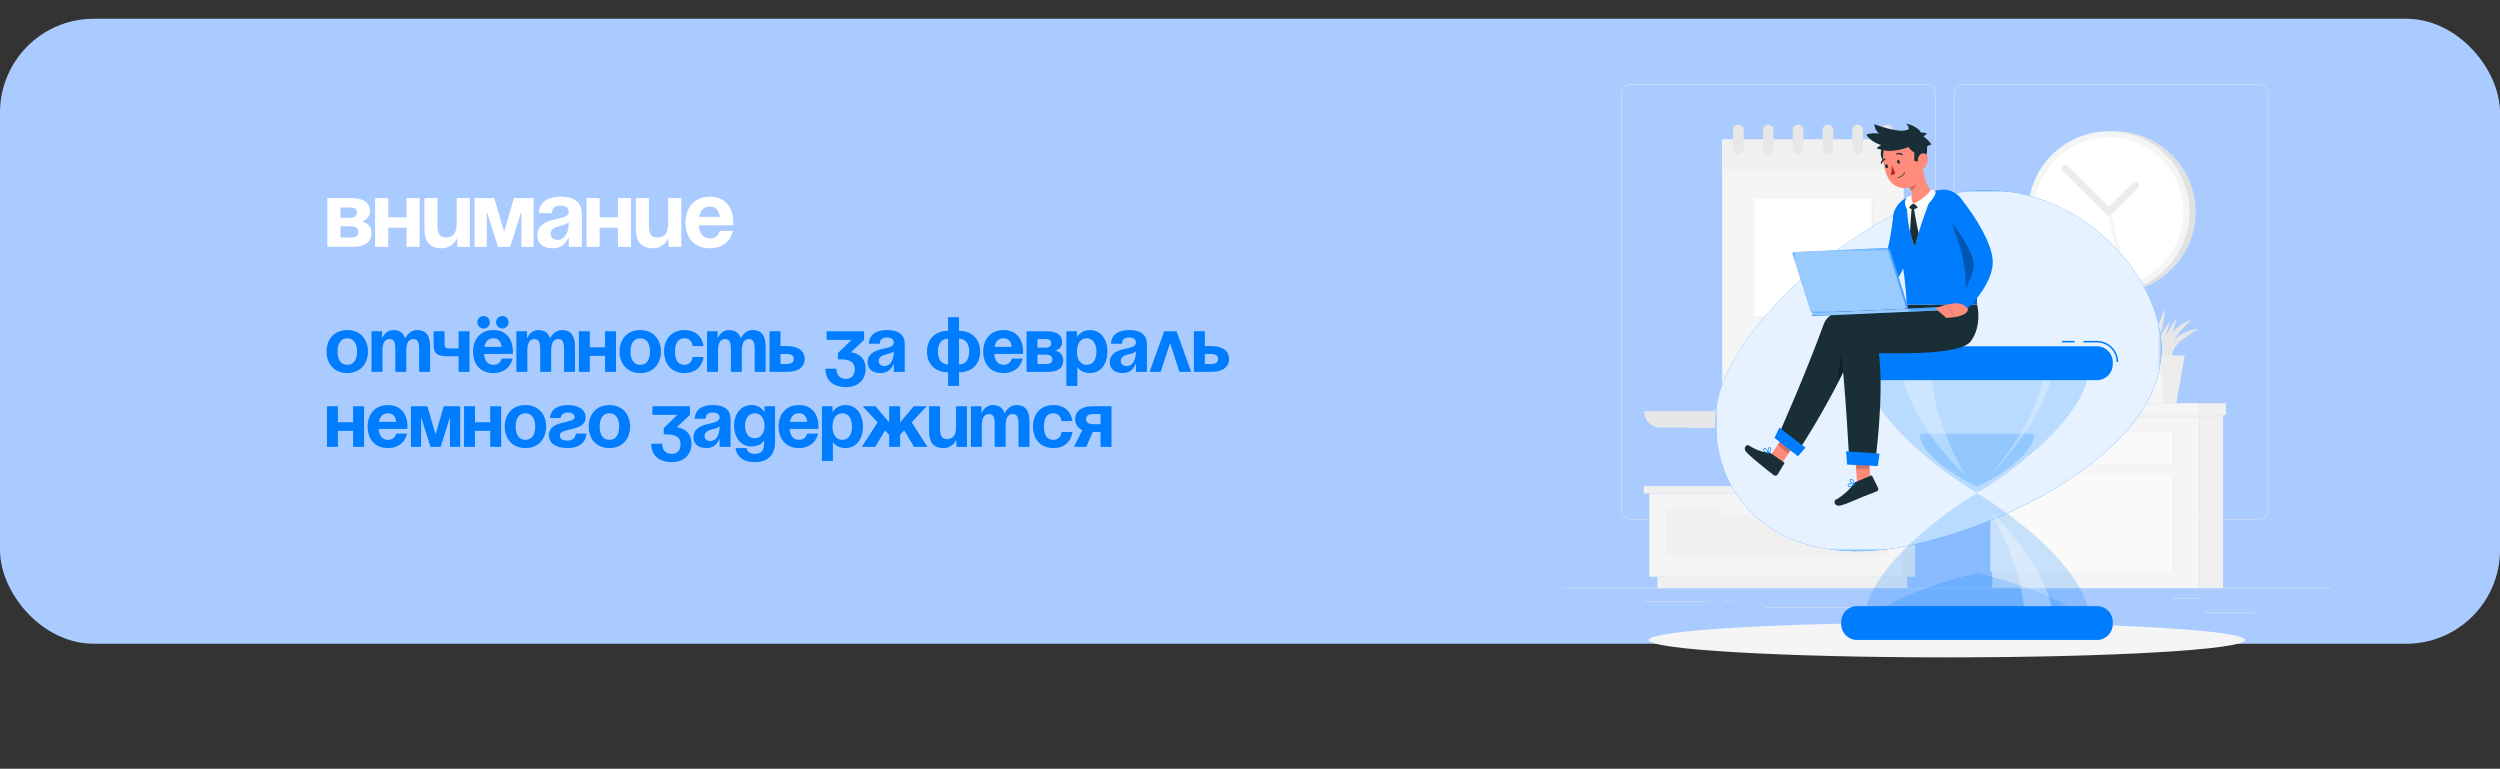 <svg width="800" height="246" viewBox="0 0 800 246" fill="none" xmlns="http://www.w3.org/2000/svg">
<rect x="0" y="0" width="800" height="246" fill="#333333" stroke="none"/>
<rect x="2.5" y="8.5" width="795" height="195" rx="27.5" fill="#AACBFF" stroke="#AACBFF" stroke-width="5"/>
<path d="M500 188.263H746V188.14H500V188.263Z" fill="#ECECEC"/>
<path d="M705.055 196.182H721.351V196.059H705.055V196.182Z" fill="#ECECEC"/>
<path d="M658.684 197.517H662.961V197.394H658.684V197.517Z" fill="#ECECEC"/>
<path d="M695.119 191.613H704.562V191.49H695.119V191.613Z" fill="#ECECEC"/>
<path d="M525.811 192.44H547.062V192.317H525.811V192.44Z" fill="#ECECEC"/>
<path d="M551.445 192.44H554.561V192.317H551.445V192.44Z" fill="#ECECEC"/>
<path d="M564.682 194.518H610.77V194.395H564.682V194.518Z" fill="#ECECEC"/>
<mask id="mask0_169_11" style="mask-type:luminance" maskUnits="userSpaceOnUse" x="500" y="-1" width="246" height="247">
<path d="M500 -8.13007e-05H746V246H500V-8.13007e-05Z" fill="white"/>
</mask>
<g mask="url(#mask0_169_11)">
<path d="M521.605 27.16C520.124 27.16 518.92 28.364 518.92 29.845V163.389C518.92 164.87 520.124 166.075 521.605 166.075H616.61C618.09 166.075 619.295 164.87 619.295 163.389V29.845C619.295 28.364 618.09 27.16 616.61 27.16H521.605ZM616.61 166.198H521.605C520.057 166.198 518.797 164.938 518.797 163.389V29.845C518.797 28.297 520.057 27.037 521.605 27.037H616.61C618.158 27.037 619.418 28.297 619.418 29.845V163.389C619.418 164.938 618.158 166.198 616.61 166.198Z" fill="#ECECEC"/>
<path d="M628.023 27.159C626.542 27.159 625.338 28.364 625.338 29.845V163.389C625.338 164.87 626.542 166.074 628.023 166.074H723.027C724.508 166.074 725.713 164.87 725.713 163.389V29.845C725.713 28.364 724.508 27.159 723.027 27.159H628.023ZM723.027 166.197H628.023C626.475 166.197 625.215 164.938 625.215 163.389V29.845C625.215 28.296 626.475 27.036 628.023 27.036H723.027C724.576 27.036 725.836 28.296 725.836 29.845V163.389C725.836 164.938 724.576 166.197 723.027 166.197Z" fill="#ECECEC"/>
<path d="M702.578 67.812C702.578 82.057 691.03 93.604 676.785 93.604C662.54 93.604 650.992 82.057 650.992 67.812C650.992 53.567 662.54 42.019 676.785 42.019C691.03 42.019 702.578 53.567 702.578 67.812Z" fill="#E1E1E1"/>
<path d="M700.626 67.812C700.626 82.057 689.079 93.604 674.834 93.604C660.589 93.604 649.041 82.057 649.041 67.812C649.041 53.567 660.589 42.019 674.834 42.019C689.079 42.019 700.626 53.567 700.626 67.812Z" fill="#F5F5F5"/>
<path d="M698.663 67.811C698.663 80.975 687.991 91.647 674.828 91.647C661.664 91.647 650.992 80.975 650.992 67.811C650.992 54.648 661.664 43.976 674.828 43.976C687.991 43.976 698.663 54.648 698.663 67.811Z" fill="white"/>
<path d="M678.892 85.162C678.632 85.162 678.395 84.984 678.331 84.72L674.27 67.948C674.195 67.638 674.386 67.326 674.696 67.25C675.005 67.174 675.318 67.365 675.394 67.676L679.454 84.448C679.529 84.758 679.338 85.07 679.028 85.146C678.983 85.157 678.937 85.162 678.892 85.162Z" fill="#F5F5F5"/>
<path d="M674.826 68.967C674.53 68.967 674.235 68.855 674.009 68.629L660.061 54.681C659.61 54.229 659.61 53.498 660.061 53.047C660.513 52.595 661.244 52.595 661.696 53.047L674.826 66.177L682.483 58.52C682.935 58.068 683.667 58.068 684.118 58.52C684.57 58.971 684.57 59.703 684.118 60.154L675.644 68.629C675.418 68.855 675.123 68.967 674.826 68.967Z" fill="#ECECEC"/>
<path d="M608.975 184.548H612.86V157.932H608.975V184.548Z" fill="#F0F0F0"/>
<path d="M530.357 184.548H610.3V188.14H530.357V184.548Z" fill="#F0F0F0"/>
<path d="M608.978 184.548H527.791V157.932H608.978V184.548Z" fill="#F5F5F5"/>
<path d="M603.723 177.766H533.041V162.564H603.723V177.766Z" fill="#F0F0F0"/>
<path d="M551.188 164.602H585.581C586.222 164.602 586.746 164.078 586.746 163.437V163.218C586.746 162.577 586.222 162.052 585.581 162.052H551.188C550.547 162.052 550.023 162.577 550.023 163.218V163.437C550.023 164.078 550.547 164.602 551.188 164.602Z" fill="#F5F5F5"/>
<path d="M526.008 155.554H608.975V157.932H526.008V155.554Z" fill="#F0F0F0"/>
<path d="M614.727 155.554H608.975V157.932H614.727V155.554Z" fill="#E7E7E7"/>
<path d="M711.404 129.829H703.828V188.14H711.404V129.829Z" fill="#F0F0F0"/>
<path d="M637.512 129.829H703.826V188.14H637.512V129.829Z" fill="#F5F5F5"/>
<path d="M636.91 151.834H695.134V183.021H636.91V151.834Z" fill="#FAFAFA"/>
<path d="M636.91 138.257H695.134V148.525H636.91V138.257Z" fill="#FAFAFA"/>
<mask id="mask1_169_11" style="mask-type:luminance" maskUnits="userSpaceOnUse" x="695" y="151" width="1" height="33">
<path d="M695.141 151.833H695.66V183.02H695.141V151.833Z" fill="white"/>
</mask>
<g mask="url(#mask1_169_11)">
<g opacity="0.7">
<path d="M695.66 151.833H695.141V183.02H695.66V151.833Z" fill="#E7E7E7"/>
</g>
</g>
<mask id="mask2_169_11" style="mask-type:luminance" maskUnits="userSpaceOnUse" x="695" y="138" width="1" height="11">
<path d="M695.141 138.256H695.66V148.524H695.141V138.256Z" fill="white"/>
</mask>
<g mask="url(#mask2_169_11)">
<g opacity="0.7">
<path d="M695.66 138.256H695.141V148.524H695.66V138.256Z" fill="#E7E7E7"/>
</g>
</g>
<mask id="mask3_169_11" style="mask-type:luminance" maskUnits="userSpaceOnUse" x="637" y="132" width="75" height="2">
<path d="M637.344 132.289H711.403V133.607H637.344V132.289Z" fill="white"/>
</mask>
<g mask="url(#mask3_169_11)">
<g opacity="0.7">
<path d="M711.402 132.289H637.344V133.608H711.402V132.289Z" fill="#E7E7E7"/>
</g>
</g>
<path d="M712.289 129.031H703.828V132.844H712.289V129.031Z" fill="#F0F0F0"/>
<path d="M636.631 129.031H703.831V132.844H636.631V129.031Z" fill="#F5F5F5"/>
<path d="M661.837 117.804C661.346 117.113 661.116 116.266 660.953 115.434C660.827 114.593 660.764 113.732 660.823 112.884C660.928 111.185 661.297 109.507 661.894 107.937C662.158 107.134 662.541 106.388 662.88 105.622C663.271 104.884 663.668 104.149 664.108 103.442C664.569 102.748 665.04 102.063 665.543 101.403C666.078 100.764 666.607 100.125 667.195 99.533C666.911 100.326 666.568 101.072 666.232 101.817C665.894 102.561 665.593 103.319 665.244 104.047L664.293 106.264L663.856 107.38L663.627 107.933L663.432 108.496C662.864 109.983 662.424 111.5 662.096 113.042C661.929 113.814 661.813 114.595 661.751 115.389C661.691 116.182 661.686 116.985 661.837 117.804Z" fill="#E7E7E7"/>
<path d="M652.289 119.107C652.332 117.847 652.255 116.661 651.98 115.57C651.709 114.478 651.226 113.512 650.537 112.697C649.839 111.886 648.946 111.219 647.938 110.649C646.934 110.067 645.821 109.606 644.672 109.068C645.933 108.934 647.216 109.062 648.453 109.47C649.071 109.672 649.675 109.951 650.244 110.308C650.807 110.673 651.334 111.115 651.785 111.638C652.683 112.691 653.197 114.061 653.251 115.395C653.305 116.727 652.983 118.038 652.289 119.107Z" fill="#E7E7E7"/>
<path d="M652.717 118.936C652.666 117.502 652.551 116.133 652.328 114.804C652.103 113.478 651.773 112.196 651.252 111.01C650.741 109.818 650.046 108.726 649.169 107.744C648.289 106.761 647.224 105.912 646.057 105.067C647.48 105.279 648.864 105.88 650.044 106.8C651.219 107.726 652.166 108.975 652.754 110.361C653.358 111.744 653.613 113.244 653.607 114.706C653.587 116.168 653.333 117.625 652.717 118.936Z" fill="#E7E7E7"/>
<path d="M661.185 116.422C660.089 115.047 659.234 113.513 658.48 111.939C657.737 110.358 657.13 108.713 656.654 107.027C656.165 105.346 655.865 103.606 655.704 101.859C655.553 100.111 655.618 98.335 655.946 96.615C656.305 98.339 656.579 100.009 656.977 101.665C657.366 103.317 657.759 104.959 658.23 106.587C658.688 108.217 659.171 109.844 659.675 111.475C660.174 113.109 660.698 114.739 661.185 116.422Z" fill="#E7E7E7"/>
<path d="M660.74 116.299C659.492 115.124 658.453 113.767 657.501 112.361C656.559 110.946 655.735 109.453 655.026 107.903C654.31 106.357 653.756 104.731 653.334 103.076C652.929 101.416 652.708 99.7 652.767 97.993C653.387 99.593 653.924 101.151 654.559 102.683C655.193 104.21 655.825 105.728 656.516 107.227C657.201 108.728 657.901 110.225 658.616 111.728C659.325 113.234 660.052 114.735 660.74 116.299Z" fill="#E7E7E7"/>
<path d="M662.573 117.872C661.173 117.165 659.93 116.215 658.763 115.189C657.605 114.152 656.546 113.002 655.595 111.765C654.634 110.535 653.83 109.179 653.155 107.768C652.49 106.352 652.021 104.833 651.826 103.285C652.671 104.608 653.418 105.902 654.276 107.137C655.127 108.37 655.976 109.592 656.896 110.772C657.805 111.958 658.736 113.131 659.69 114.302C660.64 115.479 661.612 116.641 662.573 117.872Z" fill="#E7E7E7"/>
<path d="M659.892 116.307C658.536 115.782 657.322 114.965 656.211 114.045C655.1 113.119 654.104 112.053 653.241 110.887C652.795 110.314 652.421 109.688 652.041 109.071C651.705 108.425 651.344 107.796 651.091 107.113C650.517 105.781 650.183 104.347 650.064 102.912C650.835 104.147 651.471 105.371 652.235 106.524C652.583 107.116 652.993 107.67 653.356 108.248C653.763 108.798 654.13 109.374 654.554 109.911C655.365 111.01 656.217 112.082 657.113 113.134C658.006 114.193 658.929 115.23 659.892 116.307Z" fill="#E7E7E7"/>
<path d="M661.995 117.151C661.349 116.738 660.888 116.074 660.528 115.388C660.2 114.686 659.934 113.934 659.817 113.166C659.563 111.629 659.627 110.052 659.944 108.562C660.085 107.809 660.318 107.086 660.536 106.36C660.813 105.657 661.065 104.944 661.401 104.271C661.745 103.603 662.091 102.938 662.489 102.304C662.912 101.683 663.329 101.063 663.81 100.484C663.654 101.229 663.434 101.933 663.22 102.636C662.997 103.334 662.83 104.048 662.603 104.732C662.394 105.425 662.231 106.124 662.023 106.808L661.78 107.847C661.698 108.192 661.596 108.534 661.549 108.882C661.252 110.264 661.096 111.652 661.093 113.04C661.086 113.738 661.153 114.429 661.281 115.121C661.411 115.815 661.623 116.498 661.995 117.151Z" fill="#E7E7E7"/>
<path d="M661.078 115.581C659.977 114.47 659.25 113.019 658.797 111.505C658.357 109.983 658.188 108.357 658.368 106.765C658.394 106.365 658.494 105.976 658.556 105.582L658.671 104.995L658.845 104.423C658.97 104.045 659.079 103.662 659.221 103.293C659.384 102.932 659.553 102.574 659.725 102.219L659.987 101.691L660.306 101.195L660.959 100.222C661.443 99.609 661.975 99.037 662.528 98.502C662.272 99.248 661.932 99.919 661.658 100.617L661.27 101.666L661.069 102.18L660.915 102.71C660.81 103.061 660.703 103.409 660.589 103.753L660.348 104.811L660.221 105.336L660.146 105.87C660.1 106.225 660.013 106.575 659.995 106.933C659.833 108.358 659.876 109.795 660.051 111.236C660.227 112.683 660.566 114.121 661.078 115.581Z" fill="#E7E7E7"/>
<path d="M659.004 114.981L651.953 108.707L652.998 117.223L659.004 114.981Z" fill="#E7E7E7"/>
<path d="M645.41 113.836H665.864L663.185 129.031H648.089L645.41 113.836Z" fill="#F5F5F5"/>
<path d="M658.195 113.836H665.871L663.193 129.031H659.161L658.195 113.836Z" fill="#ECECEC"/>
<path d="M683.94 117.835C684.038 117.131 684.002 116.463 683.856 115.818C683.715 115.178 683.524 114.563 683.247 113.979C682.709 112.812 682.004 111.722 681.166 110.705C680.982 110.434 680.741 110.2 680.527 109.95C680.308 109.7 680.1 109.442 679.872 109.198C679.397 108.727 678.959 108.215 678.474 107.741C677.981 107.276 677.519 106.767 677.024 106.286C676.532 105.801 676.033 105.318 675.568 104.768C676.234 105.015 676.865 105.329 677.503 105.641C678.133 105.965 678.712 106.372 679.307 106.76C679.608 106.95 679.877 107.184 680.152 107.41C680.43 107.634 680.699 107.869 680.971 108.101C681.481 108.605 681.993 109.113 682.444 109.683C683.362 110.801 684.088 112.13 684.463 113.571C684.654 114.288 684.717 115.048 684.655 115.785C684.584 116.518 684.379 117.261 683.94 117.835Z" fill="#E7E7E7"/>
<path d="M695.44 115.774C694.923 115.353 694.561 114.749 694.332 114.09C694.202 113.76 694.166 113.408 694.114 113.05C694.099 112.872 694.114 112.693 694.117 112.512C694.124 112.331 694.118 112.145 694.168 111.973C694.415 110.532 695.262 109.288 696.252 108.351C696.501 108.113 696.777 107.919 697.039 107.703C697.311 107.5 697.57 107.277 697.865 107.122C698.153 106.955 698.439 106.784 698.731 106.625C698.877 106.547 699.019 106.46 699.168 106.389L699.624 106.198C699.929 106.072 700.234 105.951 700.541 105.836C700.845 105.715 701.154 105.61 701.474 105.536C702.113 105.384 702.746 105.228 703.398 105.146C702.879 105.567 702.341 105.915 701.81 106.267C701.538 106.429 701.28 106.613 701.024 106.797C700.766 106.978 700.508 107.153 700.248 107.324C699.713 107.644 699.255 108.054 698.752 108.396C698.494 108.563 698.278 108.768 698.052 108.963C697.829 109.158 697.583 109.336 697.375 109.542C696.524 110.351 695.811 111.242 695.413 112.28C695.3 112.537 695.263 112.811 695.184 113.087C695.16 113.365 695.099 113.654 695.118 113.948C695.111 114.54 695.225 115.151 695.44 115.774Z" fill="#E7E7E7"/>
<path d="M694.909 115.774C694.013 114.669 693.572 113.207 693.536 111.736C693.496 110.256 693.914 108.763 694.635 107.472L695.227 106.535C695.454 106.248 695.695 105.973 695.934 105.698L696.296 105.289L696.704 104.932C696.976 104.695 697.253 104.465 697.53 104.239C698.115 103.828 698.727 103.462 699.342 103.121C699.996 102.841 700.641 102.561 701.311 102.353C700.822 102.877 700.308 103.329 699.802 103.78C699.331 104.272 698.846 104.733 698.383 105.202C698.169 105.453 697.954 105.701 697.736 105.942L697.408 106.303L697.124 106.694C696.937 106.955 696.732 107.202 696.55 107.463L696.061 108.275C695.45 109.374 695.009 110.55 694.816 111.81C694.617 113.07 694.638 114.396 694.909 115.774Z" fill="#E7E7E7"/>
<path d="M684.566 116.501C684.972 114.978 685.419 113.514 685.846 112.049C686.276 110.587 686.691 109.133 687.077 107.677C687.446 106.217 687.778 104.758 688.062 103.277C688.318 101.793 688.492 100.304 688.627 98.728C689.173 100.21 689.352 101.816 689.342 103.403C689.29 104.987 689.05 106.561 688.661 108.089C688.255 109.612 687.713 111.092 687.043 112.509C686.359 113.918 685.581 115.287 684.566 116.501Z" fill="#E7E7E7"/>
<path d="M685.076 116.256C685.715 114.756 686.405 113.322 687.083 111.888C687.764 110.458 688.446 109.04 689.104 107.615C689.749 106.185 690.384 104.757 690.97 103.303C691.544 101.843 692.057 100.369 692.551 98.809C692.741 100.434 692.547 102.087 692.199 103.685C691.821 105.278 691.262 106.818 690.59 108.299C689.907 109.775 689.101 111.187 688.194 112.528C687.274 113.86 686.276 115.144 685.076 116.256Z" fill="#E7E7E7"/>
<path d="M683.072 118.129C684.03 116.809 685.022 115.566 686.004 114.319C686.987 113.077 687.969 111.847 688.928 110.605C689.877 109.356 690.814 108.106 691.71 106.818C692.596 105.523 693.424 104.201 694.254 102.791C694.077 104.417 693.519 105.986 692.822 107.466C692.098 108.934 691.21 110.311 690.224 111.604C689.229 112.89 688.128 114.086 686.944 115.191C685.75 116.284 684.49 117.312 683.072 118.129Z" fill="#E7E7E7"/>
<path d="M686.086 115.986C687.023 114.807 687.967 113.695 688.888 112.57C689.812 111.451 690.712 110.328 691.586 109.191C692.461 108.054 693.273 106.882 694.07 105.687C694.866 104.485 695.552 103.23 696.305 101.916C696.213 103.418 695.808 104.907 695.204 106.295C694.581 107.674 693.808 108.99 692.886 110.183C691.967 111.378 690.935 112.48 689.806 113.466C688.667 114.441 687.453 115.337 686.086 115.986Z" fill="#E7E7E7"/>
<path d="M683.683 117.356C684.264 116.201 684.463 115.022 684.43 113.896C684.386 112.764 684.058 111.672 683.573 110.623L683.407 110.224L683.193 109.84L682.782 109.06C682.453 108.564 682.155 108.043 681.817 107.538C681.456 107.049 681.131 106.522 680.768 106.016C680.403 105.509 680.03 105.003 679.699 104.433C680.272 104.731 680.804 105.092 681.343 105.453C681.867 105.83 682.33 106.283 682.812 106.721C683.057 106.935 683.249 107.203 683.465 107.449C683.678 107.7 683.884 107.956 684.085 108.216L684.612 109.065L684.864 109.497L685.069 109.961C685.632 111.178 685.926 112.599 685.71 113.978C685.488 115.34 684.79 116.646 683.683 117.356Z" fill="#E7E7E7"/>
<path d="M684.599 115.785C685.012 114.504 685.301 113.258 685.426 112.031C685.55 110.805 685.476 109.607 685.165 108.479C685.016 107.913 684.803 107.362 684.528 106.835C684.263 106.303 683.942 105.789 683.574 105.294C682.846 104.295 681.952 103.373 681.004 102.409C682.303 102.789 683.508 103.484 684.533 104.436C685.05 104.907 685.502 105.462 685.88 106.071C686.264 106.676 686.554 107.349 686.744 108.048C687.13 109.448 687.08 110.942 686.683 112.282C686.28 113.62 685.593 114.855 684.599 115.785Z" fill="#E7E7E7"/>
<path d="M686.998 114.621L694.695 107.231L694.386 114.478L686.998 114.621Z" fill="#E7E7E7"/>
<path d="M678.588 113.836H699.041L696.363 129.031H681.266L678.588 113.836Z" fill="#F5F5F5"/>
<path d="M691.367 113.836H699.043L696.364 129.031H692.333L691.367 113.836Z" fill="#ECECEC"/>
<path d="M551.099 44.635V124.312C551.099 131.215 545.503 136.812 538.6 136.812H596.673C603.576 136.812 609.173 131.215 609.173 124.312V44.635H551.099Z" fill="#F5F5F5"/>
<path d="M600.052 102.322H562.539V64.809H600.052V102.322Z" fill="#F0F0F0"/>
<path d="M598.899 101.167H561.387V63.654H598.899V101.167Z" fill="white"/>
<path d="M570.598 116.264H561.057V106.722H570.598V116.264Z" fill="white"/>
<path d="M598.899 116.264H589.357V106.722H598.899V116.264Z" fill="white"/>
<path d="M584.748 116.264H575.207V106.722H584.748V116.264Z" fill="white"/>
<path d="M551.107 44.635V54.12H609.181V44.635H551.107Z" fill="#F0F0F0"/>
<path d="M554.59 41.589V47.681C554.59 48.618 555.349 49.378 556.286 49.378C557.224 49.378 557.983 48.618 557.983 47.681V41.589C557.983 40.652 557.223 39.892 556.286 39.892C555.349 39.892 554.59 40.652 554.59 41.589Z" fill="#E7E7E7"/>
<path d="M602.295 41.589V47.681C602.295 48.618 603.055 49.378 603.991 49.378C604.929 49.378 605.688 48.618 605.688 47.681V41.589C605.688 40.652 604.929 39.892 603.991 39.892C603.055 39.892 602.295 40.652 602.295 41.589Z" fill="#E7E7E7"/>
<path d="M592.754 41.589V47.681C592.754 48.618 593.514 49.377 594.45 49.377C595.388 49.377 596.147 48.618 596.147 47.681V41.589C596.147 40.652 595.387 39.892 594.45 39.892C593.514 39.892 592.754 40.652 592.754 41.589Z" fill="#E7E7E7"/>
<path d="M583.217 41.588V47.681C583.217 48.617 583.976 49.377 584.913 49.377C585.85 49.377 586.61 48.617 586.61 47.681V41.588C586.61 40.652 585.85 39.892 584.913 39.892C583.976 39.892 583.217 40.652 583.217 41.588Z" fill="#E7E7E7"/>
<path d="M573.674 41.589V47.681C573.674 48.618 574.433 49.377 575.37 49.377C576.307 49.377 577.067 48.618 577.067 47.681V41.589C577.067 40.652 576.307 39.892 575.37 39.892C574.433 39.892 573.674 40.652 573.674 41.589Z" fill="#E7E7E7"/>
<path d="M564.137 41.589V47.681C564.137 48.618 564.896 49.377 565.833 49.377C566.77 49.377 567.53 48.618 567.53 47.681V41.589C567.53 40.652 566.77 39.892 565.833 39.892C564.896 39.892 564.137 40.652 564.137 41.589Z" fill="#E7E7E7"/>
<path d="M591.447 131.582C591.447 134.47 593.788 136.812 596.676 136.812H591.447H531.332C528.444 136.812 526.104 134.47 526.104 131.582H591.447Z" fill="#E7E7E7"/>
</g>
<mask id="mask4_169_11" style="mask-type:luminance" maskUnits="userSpaceOnUse" x="500" y="-1" width="246" height="247">
<path d="M500 -8.13007e-05H746V246H500V-8.13007e-05Z" fill="white"/>
</mask>
<g mask="url(#mask4_169_11)">
<path d="M623.331 62.299C659.581 54.009 688.413 83.685 691.448 107.697C695.595 140.519 646.957 167.158 610.366 174.681C571.805 182.608 547.461 162.152 549.093 132.016C550.422 107.475 592.26 69.405 623.331 62.299Z" fill="#007CFF"/>
<mask id="mask5_169_11" style="mask-type:luminance" maskUnits="userSpaceOnUse" x="549" y="60" width="143" height="117">
<path d="M549.008 60.878H691.688V176.396H549.008V60.878Z" fill="white"/>
</mask>
<g mask="url(#mask5_169_11)">
<g opacity="0.9">
<path d="M623.323 62.298C659.574 54.008 688.405 83.684 691.44 107.697C695.587 140.518 646.949 167.158 610.358 174.68C571.797 182.608 547.454 162.151 549.085 132.016C550.414 107.475 592.252 69.404 623.323 62.298Z" fill="white"/>
</g>
</g>
</g>
<mask id="mask6_169_11" style="mask-type:luminance" maskUnits="userSpaceOnUse" x="500" y="-1" width="246" height="247">
<path d="M500 -8.13007e-05H746V246H500V-8.13007e-05Z" fill="white"/>
</mask>
<g mask="url(#mask6_169_11)">
<path d="M718.396 204.789C718.396 207.866 675.687 210.36 623.003 210.36C570.318 210.36 527.609 207.866 527.609 204.789C527.609 201.712 570.318 199.218 623.003 199.218C675.687 199.218 718.396 201.712 718.396 204.789Z" fill="#F5F5F5"/>
</g>
<mask id="mask7_169_11" style="mask-type:luminance" maskUnits="userSpaceOnUse" x="500" y="-1" width="246" height="247">
<path d="M500 -8.13007e-05H746V246H500V-8.13007e-05Z" fill="white"/>
</mask>
<g mask="url(#mask7_169_11)">
<mask id="mask8_169_11" style="mask-type:luminance" maskUnits="userSpaceOnUse" x="596" y="157" width="73" height="43">
<path d="M596.465 157.798H668.783V199.372H596.465V157.798Z" fill="white"/>
</mask>
<g mask="url(#mask8_169_11)">
<g opacity="0.2">
<path d="M632.624 157.799C632.624 157.799 596.465 179.146 596.465 199.372H668.783C668.783 179.146 632.624 157.799 632.624 157.799Z" fill="#007CFF"/>
</g>
</g>
<mask id="mask9_169_11" style="mask-type:luminance" maskUnits="userSpaceOnUse" x="599" y="183" width="68" height="17">
<path d="M599.254 183.269H666.026V199.371H599.254V183.269Z" fill="white"/>
</mask>
<g mask="url(#mask9_169_11)">
<g opacity="0.2">
<path d="M632.64 183.269C632.64 183.269 599.254 191.538 599.254 199.372H666.026C666.026 191.538 632.64 183.269 632.64 183.269Z" fill="#007CFF"/>
</g>
</g>
<mask id="mask10_169_11" style="mask-type:luminance" maskUnits="userSpaceOnUse" x="637" y="163" width="21" height="37">
<path d="M637.027 163.694H657.011V199.372H637.027V163.694Z" fill="white"/>
</mask>
<g mask="url(#mask10_169_11)">
<g opacity="0.3">
<path d="M637.027 163.694C643.814 170.367 657.011 185.164 657.011 199.372H647.965C647.965 185.164 640.739 170.367 637.027 163.694Z" fill="white"/>
</g>
</g>
<mask id="mask11_169_11" style="mask-type:luminance" maskUnits="userSpaceOnUse" x="596" y="116" width="73" height="42">
<path d="M596.465 116.225H668.783V157.799H596.465V116.225Z" fill="white"/>
</mask>
<g mask="url(#mask11_169_11)">
<g opacity="0.2">
<path d="M632.624 157.799C632.624 157.799 596.465 136.452 596.465 116.226H668.783C668.783 136.452 632.624 157.799 632.624 157.799Z" fill="#007CFF"/>
</g>
</g>
<mask id="mask12_169_11" style="mask-type:luminance" maskUnits="userSpaceOnUse" x="614" y="138" width="38" height="18">
<path d="M614.172 138.58H651.096V155.849H614.172V138.58Z" fill="white"/>
</mask>
<g mask="url(#mask12_169_11)">
<g opacity="0.2">
<path d="M632.634 155.849C632.634 155.849 614.172 146.982 614.172 138.58H651.096C651.096 146.982 632.634 155.849 632.634 155.849Z" fill="#007CFF"/>
</g>
</g>
<mask id="mask13_169_11" style="mask-type:luminance" maskUnits="userSpaceOnUse" x="608" y="116" width="21" height="36">
<path d="M608.707 116.225H628.691V151.902H608.707V116.225Z" fill="white"/>
</mask>
<g mask="url(#mask13_169_11)">
<g opacity="0.3">
<path d="M628.691 151.902C621.905 145.229 608.707 130.433 608.707 116.225H617.754C617.754 130.433 624.979 145.229 628.691 151.902Z" fill="white"/>
</g>
</g>
<mask id="mask14_169_11" style="mask-type:luminance" maskUnits="userSpaceOnUse" x="637" y="116" width="21" height="36">
<path d="M637.027 116.226H657.011V151.903H637.027V116.226Z" fill="white"/>
</mask>
<g mask="url(#mask14_169_11)">
<g opacity="0.3">
<path d="M637.027 151.903C643.814 145.23 656.681 128.723 657.011 116.226H654.598C653.468 131.461 642.398 145.446 637.027 151.903Z" fill="white"/>
</g>
</g>
</g>
<path d="M659.795 109.58H663.895V109.087H659.795V109.58Z" fill="#007CFF"/>
<mask id="mask15_169_11" style="mask-type:luminance" maskUnits="userSpaceOnUse" x="500" y="-1" width="246" height="247">
<path d="M500 -8.13007e-05H746V246H500V-8.13007e-05Z" fill="white"/>
</mask>
<g mask="url(#mask15_169_11)">
<path d="M677.802 115.847H677.31C677.31 112.391 674.498 109.579 671.043 109.579H666.719V109.087H671.043C674.77 109.087 677.802 112.119 677.802 115.847Z" fill="#007CFF"/>
<path d="M671.047 121.642H594.233C591.462 121.642 589.195 119.375 589.195 116.605V115.847C589.195 113.076 591.462 110.809 594.233 110.809H671.047C673.817 110.809 676.085 113.076 676.085 115.847V116.605C676.085 119.375 673.817 121.642 671.047 121.642Z" fill="#007CFF"/>
<path d="M671.047 193.956H594.233C591.462 193.956 589.195 196.222 589.195 198.993V199.751C589.195 202.522 591.462 204.789 594.233 204.789H671.047C673.817 204.789 676.085 202.522 676.085 199.751V198.993C676.085 196.222 673.817 193.956 671.047 193.956Z" fill="#007CFF"/>
</g>
<path d="M569.228 149.824L565.893 146.863L571.578 138.127L574.913 141.088L569.228 149.824Z" fill="#FF8C7B"/>
<mask id="mask16_169_11" style="mask-type:luminance" maskUnits="userSpaceOnUse" x="500" y="-1" width="246" height="247">
<path d="M500 -8.13007e-05H746V246H500V-8.13007e-05Z" fill="white"/>
</mask>
<g mask="url(#mask16_169_11)">
<path d="M566.587 144.985L570.83 147.927C570.984 148.035 571.026 148.222 570.931 148.379L568.808 151.88C568.588 152.242 568.033 152.345 567.681 152.092C566.222 151.042 565.659 150.533 563.892 149.108C562.804 148.232 560.213 146.123 558.875 144.733C557.566 143.375 558.949 142.06 559.64 142.53C561.276 143.641 564.128 144.863 565.776 144.766C566.073 144.748 566.362 144.828 566.587 144.985Z" fill="#1A2E35"/>
<mask id="mask17_169_11" style="mask-type:luminance" maskUnits="userSpaceOnUse" x="568" y="138" width="7" height="8">
<path d="M568.85 138.129H574.922V145.173H568.85V138.129Z" fill="white"/>
</mask>
<g mask="url(#mask17_169_11)">
<g opacity="0.2">
<path d="M574.922 141.091L571.585 138.129L568.85 142.337L572.268 145.173L574.922 141.091Z" fill="black"/>
</g>
</g>
<path d="M608.851 97.465C608.851 97.465 586.467 95.938 583.69 103.524C577.379 120.769 569.166 139.07 569.166 139.07L575.783 143.845C575.783 143.845 589.735 122.52 593.974 108.826C602.584 110.915 618.151 112.704 623.166 106.949C627.444 102.039 624.242 97.465 624.242 97.465H608.851Z" fill="#1A2E35"/>
<mask id="mask18_169_11" style="mask-type:luminance" maskUnits="userSpaceOnUse" x="587" y="110" width="4" height="14">
<path d="M587.877 110.875H590.928V123.013H587.877V110.875Z" fill="white"/>
</mask>
<g mask="url(#mask18_169_11)">
<g opacity="0.3">
<path d="M589.68 110.875C589.159 112.977 588.368 119.012 587.877 123.013C588.961 120.906 589.998 118.771 590.928 116.684L589.68 110.875Z" fill="black"/>
</g>
</g>
<path d="M575.338 146.006L567.852 140.14L569.382 136.855L577.751 143.247L575.338 146.006Z" fill="#007CFF"/>
<path d="M565.737 144.981C564.968 144.647 564.485 144.281 564.43 143.984C564.408 143.86 564.459 143.743 564.586 143.626C564.645 143.572 564.703 143.554 564.769 143.57C565.085 143.644 565.492 144.398 565.737 144.981ZM564.79 144.713C565.139 144.956 565.575 145.151 565.89 145.277C565.93 145.293 565.975 145.283 566.005 145.254C566.035 145.224 566.044 145.179 566.03 145.14C565.968 144.972 565.406 143.5 564.819 143.361C564.683 143.329 564.552 143.366 564.441 143.469C564.258 143.637 564.183 143.823 564.22 144.023C564.267 144.275 564.498 144.511 564.79 144.713Z" fill="#007CFF"/>
<path d="M566.421 143.376C566.494 143.427 566.538 143.495 566.556 143.585C566.632 143.961 566.231 144.605 565.972 144.957C565.836 144.452 565.877 143.592 566.122 143.362C566.168 143.318 566.239 143.277 566.378 143.35C566.393 143.359 566.408 143.367 566.421 143.376ZM565.875 145.265C565.889 145.274 565.905 145.281 565.922 145.283C565.959 145.288 565.995 145.273 566.019 145.245C566.054 145.202 566.893 144.174 566.766 143.543C566.732 143.372 566.635 143.244 566.478 143.161C566.29 143.061 566.111 143.078 565.975 143.206C565.602 143.558 565.618 144.737 565.839 145.222C565.847 145.239 565.859 145.254 565.875 145.265Z" fill="#007CFF"/>
<path d="M598.651 154.986L594.345 155.848L593.549 144.318L597.924 144.457L598.651 154.986Z" fill="#FF8C7B"/>
<path d="M593.758 154.272L598.665 152.199C598.844 152.124 599.031 152.191 599.116 152.36L600.994 156.143C601.188 156.536 600.971 157.076 600.557 157.243C598.836 157.935 597.978 158.179 595.819 159.091C594.491 159.652 590.913 161.278 588.981 161.757C587.091 162.225 586.63 160.31 587.407 159.935C589.245 159.047 592.295 156.349 593.119 154.858C593.267 154.59 593.496 154.383 593.758 154.272Z" fill="#1A2E35"/>
<path d="M593.287 155.009C592.571 155.495 591.986 155.714 591.696 155.597C591.576 155.55 591.502 155.44 591.47 155.265C591.455 155.184 591.472 155.123 591.522 155.074C591.762 154.84 592.644 154.901 593.287 155.009ZM592.531 155.687C592.935 155.516 593.346 155.245 593.629 155.039C593.665 155.014 593.682 154.97 593.672 154.927C593.663 154.884 593.63 154.851 593.587 154.842C593.407 154.804 591.813 154.481 591.368 154.916C591.265 155.016 591.225 155.15 591.253 155.304C591.299 155.557 591.42 155.725 591.614 155.802C591.86 155.901 592.193 155.83 592.531 155.687Z" fill="#007CFF"/>
<path d="M592.259 153.533C592.343 153.497 592.427 153.496 592.515 153.53C592.885 153.672 593.225 154.377 593.388 154.797C592.873 154.636 592.146 154.127 592.08 153.787C592.068 153.722 592.072 153.637 592.212 153.556C592.228 153.547 592.243 153.54 592.259 153.533ZM593.603 155.052C593.619 155.045 593.634 155.034 593.645 155.021C593.67 154.992 593.677 154.952 593.665 154.916C593.647 154.86 593.214 153.563 592.595 153.324C592.427 153.26 592.261 153.274 592.103 153.364C591.912 153.474 591.827 153.639 591.864 153.828C591.964 154.347 593.001 154.984 593.546 155.06C593.565 155.062 593.585 155.059 593.603 155.052Z" fill="#007CFF"/>
<mask id="mask19_169_11" style="mask-type:luminance" maskUnits="userSpaceOnUse" x="593" y="144" width="6" height="7">
<path d="M593.535 144.319H598.315V150.341H593.535V144.319Z" fill="white"/>
</mask>
<g mask="url(#mask19_169_11)">
<g opacity="0.2">
<path d="M597.912 144.458L593.535 144.32L593.953 150.341L598.315 150.261L597.912 144.458Z" fill="black"/>
</g>
</g>
<path d="M619.725 97.465C619.725 97.465 587.731 100.49 588.896 110.12C590.577 124.01 591.807 148.327 591.807 148.327L599.961 148.647C599.961 148.647 603.018 127.265 601.23 113.042C609.509 113.042 627.495 113.477 630.659 109.2C634.416 104.123 632.676 97.465 632.676 97.465H619.725Z" fill="#1A2E35"/>
<path d="M600.87 149.15L591.084 148.665L590.732 144.405L601.464 145.146L600.87 149.15Z" fill="#007CFF"/>
<path d="M612.634 69.269C612.563 70.15 612.488 70.933 612.38 71.755C612.278 72.568 612.165 73.377 612.041 74.186C611.801 75.807 611.479 77.418 611.116 79.036C610.732 80.65 610.303 82.269 609.74 83.894C609.166 85.517 608.523 87.154 607.511 88.817C606.995 89.647 606.395 90.494 605.529 91.318C605.296 91.54 605.098 91.695 604.896 91.854C604.694 92.02 604.49 92.159 604.287 92.303C603.88 92.59 603.471 92.842 603.06 93.067C601.42 93.973 599.793 94.59 598.164 95.071C597.352 95.318 596.538 95.523 595.725 95.703C594.912 95.887 594.1 96.042 593.286 96.169C591.651 96.432 590.053 96.605 588.362 96.662C587.432 96.693 586.654 95.964 586.622 95.034C586.597 94.27 587.084 93.609 587.774 93.379L587.84 93.358C590.715 92.404 593.662 91.37 596.313 90.13C597.635 89.506 598.902 88.828 599.946 88.074C600.206 87.884 600.45 87.693 600.672 87.504C600.781 87.408 600.896 87.314 600.988 87.218C601.087 87.121 601.19 87.022 601.237 86.965C601.491 86.676 601.795 86.214 602.069 85.681C602.626 84.603 603.11 83.274 603.503 81.898C603.9 80.517 604.245 79.076 604.532 77.608C604.836 76.143 605.073 74.648 605.315 73.151C605.547 71.667 605.736 70.11 605.906 68.682L605.915 68.602C606.135 66.75 607.814 65.427 609.666 65.647C611.472 65.861 612.775 67.472 612.634 69.269Z" fill="#007CFF"/>
<path d="M588.469 92.504L586.004 92.66L587.973 97.187C587.973 97.187 592.23 97.09 592.142 94.994L591.374 93.992C590.714 93.134 589.642 92.584 588.469 92.504Z" fill="#FF8C7B"/>
<path d="M583.314 93.023L585.441 97.186H587.973L586.003 92.66L583.314 93.023Z" fill="#FF8C7B"/>
<path d="M612.276 62.293L617.035 61.318L620.82 60.77C621.362 60.692 621.912 60.649 622.458 60.698C625.4 60.965 627.928 63.021 628.729 65.933C629.676 69.375 630.533 73.601 631.192 77.347C632.107 82.547 632.583 90.362 632.683 97.465H610.126C609.654 84.602 606.899 76.304 605.969 71.169C605.391 67.978 607.022 64.796 609.95 63.401L612.276 62.293Z" fill="#007CFF"/>
<path d="M610.121 65.121C610.175 67.237 610.603 74.781 612.879 79.066C613.281 75.049 618.048 62.818 618.048 62.818L610.121 65.121Z" fill="#F5F5F5"/>
<mask id="mask20_169_11" style="mask-type:luminance" maskUnits="userSpaceOnUse" x="624" y="64" width="9" height="34">
<path d="M624.711 64.132H632.683V97.465H624.711V64.132Z" fill="white"/>
</mask>
<g mask="url(#mask20_169_11)">
<g opacity="0.3">
<path d="M631.702 80.875C631.703 80.875 631.704 80.876 631.705 80.876C631.695 80.797 631.684 80.72 631.675 80.64C631.66 80.519 631.644 80.401 631.629 80.282C631.605 80.092 631.58 79.903 631.555 79.716C631.531 79.539 631.507 79.363 631.482 79.19C631.458 79.017 631.432 78.85 631.407 78.681C631.387 78.543 631.366 78.402 631.344 78.265C631.296 77.952 631.245 77.645 631.193 77.348C631.031 76.426 630.856 75.474 630.671 74.513C630.666 74.486 630.661 74.459 630.656 74.432C630.471 73.471 630.276 72.501 630.072 71.539C630.067 71.517 630.062 71.496 630.058 71.475C629.97 71.066 629.881 70.659 629.791 70.254C629.757 70.102 629.723 69.951 629.688 69.799C629.629 69.537 629.569 69.277 629.508 69.019C629.46 68.814 629.411 68.609 629.363 68.407C629.353 68.365 629.343 68.323 629.333 68.281H629.332C629.135 67.471 628.934 66.681 628.728 65.932L625.308 64.132C625.701 65.644 626.078 67.303 626.432 69.006C626.006 69.229 625.643 69.496 625.31 69.807C624.494 70.537 624.52 72.088 625.337 73.921C627.663 79.138 628.811 84.81 629.059 90.516C629.16 92.834 629.224 95.181 629.254 97.46L632.683 97.465C632.601 91.826 632.286 85.746 631.702 80.875Z" fill="black"/>
</g>
</g>
<path d="M615.263 52.812L613.334 55.757L610.708 59.772C610.887 59.865 611.289 60.495 611.519 60.96C611.999 61.926 612.395 62.65 610.366 64.033C609.931 64.329 609.916 64.799 610.014 65.315C610.134 65.942 610.502 66.6 612.692 66.214C615.23 65.766 616.928 64.425 618.191 63.162C618.92 62.432 618.752 61.883 618.05 61.127C616.058 58.986 615.462 55.568 615.263 52.812Z" fill="#FF8C7B"/>
<path d="M610.613 66.286L612.009 67.161L614.271 66.201C613.72 65.705 613.111 65.288 612.278 65.174C611.618 65.366 611.097 65.794 610.613 66.286Z" fill="#1A2E35"/>
<path d="M612.281 65.175C613.319 65.603 613.841 66.567 614.311 67.682C614.311 67.682 619.287 63.909 619.391 61.426C619.123 60.582 617.878 60.729 617.878 60.729C617.878 60.729 616.365 63.354 612.281 65.175Z" fill="white"/>
<path d="M612.281 65.174C611.243 65.603 610.703 66.526 610.703 67.642C610.703 67.642 608.491 65.043 610.292 63.081C610.703 62.786 611.835 62.502 611.835 62.502C611.835 62.502 611.297 63.581 612.281 65.174Z" fill="white"/>
<path d="M612.448 66.753H611.812C611.609 67.11 611.32 71.723 611.209 74.177C611.542 75.661 611.976 77.112 612.539 78.356C612.549 78.37 612.554 78.39 612.563 78.404C612.597 78.481 612.631 78.558 612.67 78.631C612.737 78.78 612.809 78.925 612.887 79.065C612.992 78.014 613.397 76.389 613.942 74.572C613.277 71.728 612.448 66.753 612.448 66.753Z" fill="#1A2E35"/>
<mask id="mask21_169_11" style="mask-type:luminance" maskUnits="userSpaceOnUse" x="610" y="55" width="4" height="7">
<path d="M610.705 55.923H613.471V61.206H610.705V55.923Z" fill="white"/>
</mask>
<g mask="url(#mask21_169_11)">
<g opacity="0.2">
<path d="M611.352 58.784L612.962 55.924C612.995 55.995 613.034 56.077 613.072 56.159C613.198 56.466 613.324 56.85 613.417 57.255C613.714 58.526 612.727 60.34 611.642 61.206C611.598 61.124 611.56 61.042 611.516 60.96C611.313 60.543 610.968 59.995 610.771 59.82C610.749 59.798 610.727 59.782 610.705 59.77L611.352 58.784Z" fill="black"/>
</g>
</g>
<path d="M603.484 52.636C603.094 50.886 605.874 48.474 605.874 48.474L602.582 47.324C601.098 48.401 602.061 51.447 603.484 52.636Z" fill="#1A2E35"/>
<path d="M614.579 47.598C615.354 51.964 616.027 54.472 614.411 57.273C611.981 61.487 606.258 60.982 604.21 56.979C602.366 53.377 601.408 46.843 605.157 43.976C608.851 41.151 613.804 43.233 614.579 47.598Z" fill="#FF8C7B"/>
<path d="M614.636 52.015L612.572 51.45V48.79C612.572 48.79 609.958 47.294 610.365 45.469C610.545 44.239 611.205 42.421 611.205 42.421C611.205 42.421 615.347 42.155 616.604 42.685C616.386 42.995 615.538 43.679 615.538 43.679C615.538 43.679 617.17 44.772 618.049 46.248C617.425 46.303 616.632 46.931 616.632 46.931C616.632 46.931 617.179 50.567 614.636 52.015Z" fill="#1A2E35"/>
<path d="M609.885 39.587C611.405 40.539 610.523 42.292 610.523 42.292L614.594 42.378C614.377 41.093 610.85 39.521 609.885 39.587Z" fill="#1A2E35"/>
<path d="M611.471 46.364C611.182 47.185 607.887 48.186 604.882 48.285C602.859 48.351 600.493 47.461 600.493 47.461C600.493 47.461 601.025 46.863 601.984 46.413C600.167 45.961 597.868 44.366 597.236 43.072C598.878 42.489 600.118 42.58 601.328 42.784C599.791 41.472 599.77 39.729 599.77 39.729C599.77 39.729 607.462 42.781 610.424 41.516C613.645 40.139 616.089 42.721 613.973 44.691C611.858 46.66 611.471 46.364 611.471 46.364Z" fill="#1A2E35"/>
<path d="M616.931 50.76C616.978 51.808 616.583 52.784 616.05 53.416C615.249 54.368 614.013 53.609 613.728 52.423C613.47 51.355 613.804 49.705 614.853 49.194C615.886 48.691 616.877 49.562 616.931 50.76Z" fill="#FF8C7B"/>
<path d="M607.916 51.637C608.028 51.978 607.94 52.321 607.719 52.402C607.499 52.483 607.229 52.272 607.117 51.93C607.005 51.588 607.093 51.246 607.313 51.165C607.534 51.084 607.803 51.296 607.916 51.637Z" fill="#1A2E35"/>
<path d="M604.107 53.036C604.219 53.378 604.131 53.721 603.911 53.801C603.69 53.882 603.421 53.671 603.309 53.329C603.196 52.987 603.284 52.645 603.505 52.564C603.725 52.483 603.995 52.695 604.107 53.036Z" fill="#1A2E35"/>
<path d="M605.411 52.856C605.411 52.856 605.437 54.776 605.057 55.878C605.741 56.126 606.495 55.538 606.495 55.538L605.411 52.856Z" fill="#BB221F"/>
<path d="M607.744 56.851C609.083 56.388 609.542 55.295 609.562 55.245C609.584 55.191 609.558 55.129 609.504 55.107C609.45 55.085 609.389 55.111 609.367 55.165C609.362 55.177 608.84 56.422 607.296 56.758C607.239 56.77 607.203 56.827 607.215 56.883C607.228 56.94 607.284 56.977 607.341 56.964C607.484 56.933 607.618 56.895 607.744 56.851Z" fill="#1A2E35"/>
<path d="M608.772 49.641C608.803 49.625 608.829 49.601 608.849 49.57C608.912 49.472 608.884 49.341 608.786 49.278C607.816 48.654 606.927 49.066 606.89 49.084C606.786 49.121 606.74 49.259 606.79 49.365C606.84 49.47 606.966 49.514 607.071 49.465C607.108 49.447 607.796 49.144 608.558 49.633C608.625 49.676 608.707 49.676 608.772 49.641Z" fill="#1A2E35"/>
<path d="M603.354 50.967C603.358 50.932 603.354 50.896 603.34 50.862C603.295 50.754 603.171 50.703 603.064 50.748C601.998 51.19 601.83 52.155 601.824 52.196C601.795 52.302 601.882 52.419 601.998 52.438C602.113 52.456 602.221 52.379 602.24 52.264C602.247 52.224 602.389 51.485 603.226 51.138C603.299 51.107 603.346 51.04 603.354 50.967Z" fill="#1A2E35"/>
<path d="M627.674 63.813C628.217 64.48 628.69 65.084 629.172 65.732C629.651 66.369 630.115 67.016 630.57 67.671C631.487 68.975 632.348 70.325 633.183 71.705C633.998 73.1 634.794 74.519 635.496 76.036C636.194 77.554 636.847 79.136 637.29 80.948C637.504 81.859 637.67 82.841 637.674 83.962C637.666 85.067 637.491 86.04 637.239 86.958C636.728 88.782 635.975 90.353 635.116 91.8C634.692 92.527 634.235 93.219 633.757 93.888C633.284 94.56 632.789 95.206 632.272 95.83C631.235 97.088 630.167 98.239 628.932 99.363C628.244 99.989 627.179 99.939 626.552 99.251C626.042 98.69 625.981 97.878 626.349 97.258L626.393 97.184C627.884 94.679 629.358 92.028 630.394 89.439C630.909 88.144 631.322 86.847 631.492 85.674C631.573 85.095 631.608 84.535 631.56 84.106C631.521 83.691 631.407 83.152 631.223 82.581C630.85 81.43 630.289 80.176 629.626 78.943C628.97 77.705 628.23 76.46 627.445 75.236C626.667 74.003 625.833 72.79 624.988 71.579L623.697 69.779C623.265 69.193 622.813 68.571 622.402 68.034L622.372 67.995C621.239 66.514 621.522 64.395 623.003 63.262C624.456 62.151 626.526 62.406 627.674 63.813Z" fill="#007CFF"/>
<path d="M580.807 100.108L622.665 98.212C623.215 98.188 623.685 98.617 623.709 99.166L579.853 101.152C579.828 100.602 580.257 100.132 580.807 100.108Z" fill="#007CFF"/>
<mask id="mask22_169_11" style="mask-type:luminance" maskUnits="userSpaceOnUse" x="579" y="98" width="45" height="4">
<path d="M579.844 98.212H623.702V101.152H579.844V98.212Z" fill="white"/>
</mask>
<g mask="url(#mask22_169_11)">
<g opacity="0.6">
<path d="M580.799 100.108L622.658 98.213C623.207 98.188 623.677 98.617 623.702 99.167L579.845 101.152C579.82 100.602 580.249 100.133 580.799 100.108Z" fill="white"/>
</g>
</g>
<path d="M574.142 80.685L603.923 79.337C604.287 79.32 604.674 79.599 604.788 79.959L610.505 98.102C610.618 98.462 610.415 98.767 610.05 98.783L580.27 100.131C579.906 100.148 579.518 99.87 579.405 99.51L573.688 81.367C573.574 81.007 573.778 80.701 574.142 80.685Z" fill="#007CFF"/>
<mask id="mask23_169_11" style="mask-type:luminance" maskUnits="userSpaceOnUse" x="573" y="79" width="38" height="22">
<path d="M573.654 79.336H610.534V100.133H573.654V79.336Z" fill="white"/>
</mask>
<g mask="url(#mask23_169_11)">
<g opacity="0.6">
<path d="M574.14 80.685L603.921 79.337C604.285 79.32 604.672 79.599 604.786 79.959L610.503 98.102C610.616 98.462 610.413 98.767 610.049 98.784L580.268 100.132C579.904 100.148 579.516 99.87 579.403 99.51L573.686 81.367C573.572 81.007 573.776 80.701 574.14 80.685Z" fill="white"/>
</g>
</g>
<mask id="mask24_169_11" style="mask-type:luminance" maskUnits="userSpaceOnUse" x="603" y="79" width="8" height="20">
<path d="M603.924 79.336H610.537V98.784H603.924V79.336Z" fill="white"/>
</mask>
<g mask="url(#mask24_169_11)">
<g opacity="0.5">
<path d="M604.789 79.959L610.506 98.102C610.619 98.462 610.416 98.767 610.052 98.784L603.924 79.337C604.288 79.321 604.676 79.599 604.789 79.959Z" fill="#007CFF"/>
</g>
</g>
<mask id="mask25_169_11" style="mask-type:luminance" maskUnits="userSpaceOnUse" x="610" y="98" width="14" height="2">
<path d="M610.691 98.213H623.698V99.756H610.691V98.213Z" fill="white"/>
</mask>
<g mask="url(#mask25_169_11)">
<g opacity="0.5">
<path d="M611.647 98.711L622.654 98.213C623.204 98.188 623.674 98.617 623.699 99.167L610.692 99.756C610.668 99.206 611.097 98.736 611.647 98.711Z" fill="#007CFF"/>
</g>
</g>
<path d="M625.555 97.06L622.74 97.472L625.623 101.479C625.623 101.479 630.202 100.746 629.673 98.716L628.709 97.9C627.883 97.2 626.718 96.89 625.555 97.06Z" fill="#FF8C7B"/>
<path d="M619.301 98.67L622.829 101.748L625.627 101.479L622.744 97.472L619.301 98.67Z" fill="#FF8C7B"/>
</g>
<path d="M108 112.5C108 114.85 108.9 116.75 111.125 116.75C113.35 116.75 114.25 114.85 114.25 112.5C114.25 110.15 113.35 108.25 111.125 108.25C108.9 108.25 108 110.15 108 112.5ZM104.5 112.5C104.5 108.7 106.85 105.625 111.125 105.625C115.4 105.625 117.75 108.7 117.75 112.5C117.75 116.3 115.4 119.375 111.125 119.375C106.85 119.375 104.5 116.3 104.5 112.5ZM126.508 119V111.75C126.508 109.5 126.058 108.5 124.683 108.5C123.183 108.5 122.383 109.625 122.383 112.25V119H118.883V106H122.258V108.125H122.383C122.383 108.125 123.258 105.625 125.883 105.625C127.983 105.625 129.108 106.625 129.608 108.15L129.633 108.125H129.758C129.758 108.125 130.883 105.625 133.508 105.625C136.758 105.625 137.633 108 137.633 111V119H134.133V111.75C134.133 109.5 133.683 108.5 132.308 108.5C130.808 108.5 130.008 109.625 130.008 112.25V119H126.508ZM150.253 106V119H146.753V114H143.378C139.753 114 138.753 113.125 138.753 110.25V106H142.253V109.875C142.253 111.5 142.753 111.5 144.253 111.5H146.753V106H150.253ZM151.375 112.5C151.375 108.7 153.6 105.625 157.875 105.625C162.15 105.625 164.125 108.7 164.125 112.5C164.125 112.8 164.1 113.25 164.1 113.25H154.9C155.05 115.25 155.9 116.75 158 116.75C160.125 116.75 160.5 114.75 160.5 114.75H164C164 114.75 163.25 119.375 157.875 119.375C153.5 119.375 151.375 116.3 151.375 112.5ZM152.75 103.125C152.75 102.025 153.65 101.125 154.75 101.125C155.85 101.125 156.75 102.025 156.75 103.125C156.75 104.225 155.85 105.125 154.75 105.125C153.65 105.125 152.75 104.225 152.75 103.125ZM158.75 103.125C158.75 102.025 159.65 101.125 160.75 101.125C161.85 101.125 162.75 102.025 162.75 103.125C162.75 104.225 161.85 105.125 160.75 105.125C159.65 105.125 158.75 104.225 158.75 103.125ZM157.875 108.25C156.15 108.25 155.3 109.4 155 111H160.525C160.3 109.4 159.6 108.25 157.875 108.25ZM172.87 119V111.75C172.87 109.5 172.42 108.5 171.045 108.5C169.545 108.5 168.745 109.625 168.745 112.25V119H165.245V106H168.62V108.125H168.745C168.745 108.125 169.62 105.625 172.245 105.625C174.345 105.625 175.47 106.625 175.97 108.15L175.995 108.125H176.12C176.12 108.125 177.245 105.625 179.87 105.625C183.12 105.625 183.995 108 183.995 111V119H180.495V111.75C180.495 109.5 180.045 108.5 178.67 108.5C177.17 108.5 176.37 109.625 176.37 112.25V119H172.87ZM193.615 119V113.875H188.74V119H185.24V106H188.74V111.125H193.615V106H197.115V119H193.615ZM201.75 112.5C201.75 114.85 202.65 116.75 204.875 116.75C207.1 116.75 208 114.85 208 112.5C208 110.15 207.1 108.25 204.875 108.25C202.65 108.25 201.75 110.15 201.75 112.5ZM198.25 112.5C198.25 108.7 200.6 105.625 204.875 105.625C209.15 105.625 211.5 108.7 211.5 112.5C211.5 116.3 209.15 119.375 204.875 119.375C200.6 119.375 198.25 116.3 198.25 112.5ZM212.508 112.5C212.508 108.7 214.758 105.625 219.008 105.625C224.758 105.625 225.133 110.75 225.133 110.75H221.633C221.633 110.75 221.508 108.25 219.008 108.25C216.783 108.25 216.008 110.15 216.008 112.5C216.008 114.85 216.783 116.75 219.008 116.75C221.508 116.75 221.633 114.25 221.633 114.25H225.133C225.133 114.25 224.758 119.375 219.008 119.375C214.758 119.375 212.508 116.3 212.508 112.5ZM233.881 119V111.75C233.881 109.5 233.431 108.5 232.056 108.5C230.556 108.5 229.756 109.625 229.756 112.25V119H226.256V106H229.631V108.125H229.756C229.756 108.125 230.631 105.625 233.256 105.625C235.356 105.625 236.481 106.625 236.981 108.15L237.006 108.125H237.131C237.131 108.125 238.256 105.625 240.881 105.625C244.131 105.625 245.006 108 245.006 111V119H241.506V111.75C241.506 109.5 241.056 108.5 239.681 108.5C238.181 108.5 237.381 109.625 237.381 112.25V119H233.881ZM246.251 119V106H249.751V110.75H251.876C255.501 110.75 257.501 112.375 257.501 114.875C257.501 117.375 255.501 119 251.876 119H246.251ZM251.376 113.25H249.751V116.5H251.376C253.251 116.5 254.001 116 254.001 114.875C254.001 113.75 253.251 113.25 251.376 113.25ZM264.513 108.75V106H276.513V108.75L272.263 112.75C272.263 112.75 277.013 112.875 277.013 118.125C277.013 121 275.013 123.875 270.763 123.875C265.888 123.875 264.138 121 264.138 118H267.638C267.638 119.75 268.513 121.25 270.763 121.25C272.488 121.25 273.513 120 273.513 118.25C273.513 116.375 272.638 115 269.138 115H268.138V113L272.513 108.75H264.513ZM281.517 110H278.017C278.217 106.675 280.892 105.625 283.892 105.625C287.017 105.625 289.517 106.75 289.517 110.125V119H286.017V116.5H285.892C285.892 116.5 285.092 119.375 281.767 119.375C279.392 119.375 277.642 118.275 277.642 115.875C277.642 113.45 279.642 112.35 281.792 111.8C283.967 111.25 286.017 111.075 286.017 109.625C286.017 108.6 285.267 108 283.892 108C282.392 108 281.567 108.6 281.517 110ZM286.017 112.45C285.442 112.975 284.267 113.25 283.267 113.5C282.142 113.775 281.192 114.35 281.192 115.5C281.192 116.5 281.892 117.125 283.017 117.125C285.392 117.125 286.017 114.375 286.017 112.45ZM306.889 119.125V123.5H303.389V119.125C299.114 119.125 296.639 116.375 296.639 112.5C296.639 108.625 299.114 105.875 303.389 105.875V101.5H306.889V105.875C311.164 105.875 313.639 108.625 313.639 112.5C313.639 116.375 311.164 119.125 306.889 119.125ZM303.389 116.625V108.375C301.164 108.375 300.139 110.125 300.139 112.5C300.139 114.875 301.164 116.625 303.389 116.625ZM310.139 112.5C310.139 110.125 309.114 108.375 306.889 108.375V116.625C309.114 116.625 310.139 114.875 310.139 112.5ZM314.632 112.5C314.632 108.7 316.857 105.625 321.132 105.625C325.407 105.625 327.382 108.7 327.382 112.5C327.382 112.8 327.357 113.25 327.357 113.25H318.157C318.307 115.25 319.157 116.75 321.257 116.75C323.382 116.75 323.757 114.75 323.757 114.75H327.257C327.257 114.75 326.507 119.375 321.132 119.375C316.757 119.375 314.632 116.3 314.632 112.5ZM321.132 108.25C319.407 108.25 318.557 109.4 318.257 111H323.782C323.557 109.4 322.857 108.25 321.132 108.25ZM328.502 119V106H334.752C338.127 106 339.877 107.125 339.877 109.5C339.877 111.625 337.877 112.125 337.877 112.125V112.25C337.877 112.25 340.252 112.75 340.252 115.25C340.252 117.75 338.627 119 335.127 119H328.502ZM334.752 113.5H332.002V116.5H335.002C336.127 116.5 336.752 116 336.752 115C336.752 114 336.002 113.5 334.752 113.5ZM332.002 111.25H334.502C335.752 111.25 336.377 110.75 336.377 109.875C336.377 109 335.877 108.5 334.752 108.5H332.002V111.25ZM341.246 123.5V106H344.621V107.75H344.746C344.746 107.75 345.871 105.625 348.746 105.625C352.496 105.625 354.371 108.875 354.371 112.5C354.371 116.125 352.496 119.375 348.746 119.375C345.996 119.375 344.871 117.625 344.871 117.625H344.746V123.5H341.246ZM344.621 112.5C344.621 114.85 345.621 116.75 347.746 116.75C349.871 116.75 350.871 114.85 350.871 112.5C350.871 110.15 349.871 108.25 347.746 108.25C345.621 108.25 344.621 110.15 344.621 112.5ZM359.007 110H355.507C355.707 106.675 358.382 105.625 361.382 105.625C364.507 105.625 367.007 106.75 367.007 110.125V119H363.507V116.5H363.382C363.382 116.5 362.582 119.375 359.257 119.375C356.882 119.375 355.132 118.275 355.132 115.875C355.132 113.45 357.132 112.35 359.282 111.8C361.457 111.25 363.507 111.075 363.507 109.625C363.507 108.6 362.757 108 361.382 108C359.882 108 359.057 108.6 359.007 110ZM363.507 112.45C362.932 112.975 361.757 113.25 360.757 113.5C359.632 113.775 358.682 114.35 358.682 115.5C358.682 116.5 359.382 117.125 360.507 117.125C362.882 117.125 363.507 114.375 363.507 112.45ZM367.873 119L372.548 106H376.498L381.173 119H377.423L374.423 109.775L371.423 119H367.873ZM382.042 119V106H385.542V110.75H387.667C391.292 110.75 393.292 112.375 393.292 114.875C393.292 117.375 391.292 119 387.667 119H382.042ZM387.167 113.25H385.542V116.5H387.167C389.042 116.5 389.792 116 389.792 114.875C389.792 113.75 389.042 113.25 387.167 113.25ZM113 143V137.875H108.125V143H104.625V130H108.125V135.125H113V130H116.5V143H113ZM117.635 136.5C117.635 132.7 119.86 129.625 124.135 129.625C128.41 129.625 130.385 132.7 130.385 136.5C130.385 136.8 130.36 137.25 130.36 137.25H121.16C121.31 139.25 122.16 140.75 124.26 140.75C126.385 140.75 126.76 138.75 126.76 138.75H130.26C130.26 138.75 129.51 143.375 124.135 143.375C119.76 143.375 117.635 140.3 117.635 136.5ZM124.135 132.25C122.41 132.25 121.56 133.4 121.26 135H126.785C126.56 133.4 125.86 132.25 124.135 132.25ZM147.255 130V143H144.005V133.875H143.88L141.005 143H137.755L134.88 133.875H134.755V143H131.505V130H136.755L139.38 139L142.005 130H147.255ZM156.872 143V137.875H151.997V143H148.497V130H151.997V135.125H156.872V130H160.372V143H156.872ZM165.007 136.5C165.007 138.85 165.907 140.75 168.132 140.75C170.357 140.75 171.257 138.85 171.257 136.5C171.257 134.15 170.357 132.25 168.132 132.25C165.907 132.25 165.007 134.15 165.007 136.5ZM161.507 136.5C161.507 132.7 163.857 129.625 168.132 129.625C172.407 129.625 174.757 132.7 174.757 136.5C174.757 140.3 172.407 143.375 168.132 143.375C163.857 143.375 161.507 140.3 161.507 136.5ZM184.268 138.75H187.643C187.643 140.25 186.643 143.375 181.518 143.375C177.768 143.375 175.643 141.75 175.643 139.25C175.643 134.375 183.893 135.625 183.893 133.5C183.893 132.7 183.143 132 181.768 132C179.393 132 179.393 133.75 179.393 133.75H176.018C176.018 132.5 176.893 129.625 181.768 129.625C185.268 129.625 187.393 131.25 187.393 133.5C187.393 138.375 179.143 136.6 179.143 139.375C179.143 140.125 179.643 141 181.518 141C184.268 141 184.268 138.75 184.268 138.75ZM191.887 136.5C191.887 138.85 192.787 140.75 195.012 140.75C197.237 140.75 198.137 138.85 198.137 136.5C198.137 134.15 197.237 132.25 195.012 132.25C192.787 132.25 191.887 134.15 191.887 136.5ZM188.387 136.5C188.387 132.7 190.737 129.625 195.012 129.625C199.287 129.625 201.637 132.7 201.637 136.5C201.637 140.3 199.287 143.375 195.012 143.375C190.737 143.375 188.387 140.3 188.387 136.5ZM208.775 132.75V130H220.775V132.75L216.525 136.75C216.525 136.75 221.275 136.875 221.275 142.125C221.275 145 219.275 147.875 215.025 147.875C210.15 147.875 208.4 145 208.4 142H211.9C211.9 143.75 212.775 145.25 215.025 145.25C216.75 145.25 217.775 144 217.775 142.25C217.775 140.375 216.9 139 213.4 139H212.4V137L216.775 132.75H208.775ZM225.779 134H222.279C222.479 130.675 225.154 129.625 228.154 129.625C231.279 129.625 233.779 130.75 233.779 134.125V143H230.279V140.5H230.154C230.154 140.5 229.354 143.375 226.029 143.375C223.654 143.375 221.904 142.275 221.904 139.875C221.904 137.45 223.904 136.35 226.054 135.8C228.229 135.25 230.279 135.075 230.279 133.625C230.279 132.6 229.529 132 228.154 132C226.654 132 225.829 132.6 225.779 134ZM230.279 136.45C229.704 136.975 228.529 137.25 227.529 137.5C226.404 137.775 225.454 138.35 225.454 139.5C225.454 140.5 226.154 141.125 227.279 141.125C229.654 141.125 230.279 138.375 230.279 136.45ZM248.021 130V141.5C248.021 145.25 246.021 147.875 241.521 147.875C235.521 147.875 235.396 143.375 235.396 143.375H238.896C238.896 143.375 239.021 145.25 241.521 145.25C243.746 145.25 244.521 144 244.521 141.75V141.125H244.396C244.396 141.125 243.271 142.875 240.521 142.875C236.771 142.875 234.896 139.625 234.896 136.25C234.896 132.875 236.771 129.625 240.521 129.625C243.396 129.625 244.521 131.75 244.521 131.75H244.646V130H248.021ZM244.646 136.25C244.646 134.15 243.646 132.25 241.521 132.25C239.396 132.25 238.396 134.15 238.396 136.25C238.396 138.35 239.396 140.25 241.521 140.25C243.646 140.25 244.646 138.35 244.646 136.25ZM249.153 136.5C249.153 132.7 251.378 129.625 255.653 129.625C259.928 129.625 261.903 132.7 261.903 136.5C261.903 136.8 261.878 137.25 261.878 137.25H252.678C252.828 139.25 253.678 140.75 255.778 140.75C257.903 140.75 258.278 138.75 258.278 138.75H261.778C261.778 138.75 261.028 143.375 255.653 143.375C251.278 143.375 249.153 140.3 249.153 136.5ZM255.653 132.25C253.928 132.25 253.078 133.4 252.778 135H258.303C258.078 133.4 257.378 132.25 255.653 132.25ZM263.023 147.5V130H266.398V131.75H266.523C266.523 131.75 267.648 129.625 270.523 129.625C274.273 129.625 276.148 132.875 276.148 136.5C276.148 140.125 274.273 143.375 270.523 143.375C267.773 143.375 266.648 141.625 266.648 141.625H266.523V147.5H263.023ZM266.398 136.5C266.398 138.85 267.398 140.75 269.523 140.75C271.648 140.75 272.648 138.85 272.648 136.5C272.648 134.15 271.648 132.25 269.523 132.25C267.398 132.25 266.398 134.15 266.398 136.5ZM288.036 130V135.175L292.411 130H296.536L291.736 135.15L296.786 143H292.511L289.336 137.725L288.036 139.125V143H284.536V139.125L283.211 137.725L280.061 143H275.786L280.836 135.15L276.036 130H280.161L284.536 135.175V130H288.036ZM309.426 130V143H306.051V140.875H305.926C305.926 140.875 304.801 143.375 301.926 143.375C298.301 143.375 297.301 141 297.301 138V130H300.801V137.25C300.801 139.5 301.426 140.5 303.051 140.5C304.926 140.5 305.926 139.375 305.926 136.75V130H309.426ZM318.305 143V135.75C318.305 133.5 317.855 132.5 316.48 132.5C314.98 132.5 314.18 133.625 314.18 136.25V143H310.68V130H314.055V132.125H314.18C314.18 132.125 315.055 129.625 317.68 129.625C319.78 129.625 320.905 130.625 321.405 132.15L321.43 132.125H321.555C321.555 132.125 322.68 129.625 325.305 129.625C328.555 129.625 329.43 132 329.43 135V143H325.93V135.75C325.93 133.5 325.48 132.5 324.105 132.5C322.605 132.5 321.805 133.625 321.805 136.25V143H318.305ZM330.55 136.5C330.55 132.7 332.8 129.625 337.05 129.625C342.8 129.625 343.175 134.75 343.175 134.75H339.675C339.675 134.75 339.55 132.25 337.05 132.25C334.825 132.25 334.05 134.15 334.05 136.5C334.05 138.85 334.825 140.75 337.05 140.75C339.55 140.75 339.675 138.25 339.675 138.25H343.175C343.175 138.25 342.8 143.375 337.05 143.375C332.8 143.375 330.55 140.3 330.55 136.5ZM355.679 130V143H352.179V138.25H349.679L347.604 143H343.679L346.329 137.625C344.829 136.925 344.054 135.7 344.054 134.125C344.054 131.625 346.054 130 349.679 130H355.679ZM350.179 135.75H352.179V132.5H350.179C348.304 132.5 347.554 133 347.554 134.125C347.554 135.25 348.304 135.75 350.179 135.75Z" fill="#007CFF"/>
<path d="M104.75 79V63.4H112.25C116.3 63.4 118.4 64.75 118.4 67.6C118.4 70.15 116 70.75 116 70.75V70.9C116 70.9 118.85 71.5 118.85 74.5C118.85 77.5 116.9 79 112.7 79H104.75ZM112.25 72.4H108.95V76H112.55C113.9 76 114.65 75.4 114.65 74.2C114.65 73 113.75 72.4 112.25 72.4ZM108.95 69.7H111.95C113.45 69.7 114.2 69.1 114.2 68.05C114.2 67 113.6 66.4 112.25 66.4H108.95V69.7ZM130.093 79V72.85H124.243V79H120.043V63.4H124.243V69.55H130.093V63.4H134.293V79H130.093ZM150.355 63.4V79H146.305V76.45H146.155C146.155 76.45 144.805 79.45 141.355 79.45C137.005 79.45 135.805 76.6 135.805 73V63.4H140.005V72.1C140.005 74.8 140.755 76 142.705 76C144.955 76 146.155 74.65 146.155 71.5V63.4H150.355ZM170.759 63.4V79H166.859V68.05H166.709L163.259 79H159.359L155.909 68.05H155.759V79H151.859V63.4H158.159L161.309 74.2L164.459 63.4H170.759ZM176.6 68.2H172.4C172.64 64.21 175.85 62.95 179.45 62.95C183.2 62.95 186.2 64.3 186.2 68.35V79H182V76H181.85C181.85 76 180.89 79.45 176.9 79.45C174.05 79.45 171.95 78.13 171.95 75.25C171.95 72.34 174.35 71.02 176.93 70.36C179.54 69.7 182 69.49 182 67.75C182 66.52 181.1 65.8 179.45 65.8C177.65 65.8 176.66 66.52 176.6 68.2ZM182 71.14C181.31 71.77 179.9 72.1 178.7 72.4C177.35 72.73 176.21 73.42 176.21 74.8C176.21 76 177.05 76.75 178.4 76.75C181.25 76.75 182 73.45 182 71.14ZM197.739 79V72.85H191.889V79H187.689V63.4H191.889V69.55H197.739V63.4H201.939V79H197.739ZM218.001 63.4V79H213.951V76.45H213.801C213.801 76.45 212.451 79.45 209.001 79.45C204.651 79.45 203.451 76.6 203.451 73V63.4H207.651V72.1C207.651 74.8 208.401 76 210.351 76C212.601 76 213.801 74.65 213.801 71.5V63.4H218.001ZM219.356 71.2C219.356 66.64 222.026 62.95 227.156 62.95C232.286 62.95 234.656 66.64 234.656 71.2C234.656 71.56 234.626 72.1 234.626 72.1H223.586C223.766 74.5 224.786 76.3 227.306 76.3C229.856 76.3 230.306 73.9 230.306 73.9H234.506C234.506 73.9 233.606 79.45 227.156 79.45C221.906 79.45 219.356 75.76 219.356 71.2ZM227.156 66.1C225.086 66.1 224.066 67.48 223.706 69.4H230.336C230.066 67.48 229.226 66.1 227.156 66.1Z" fill="white"/>
</svg>

